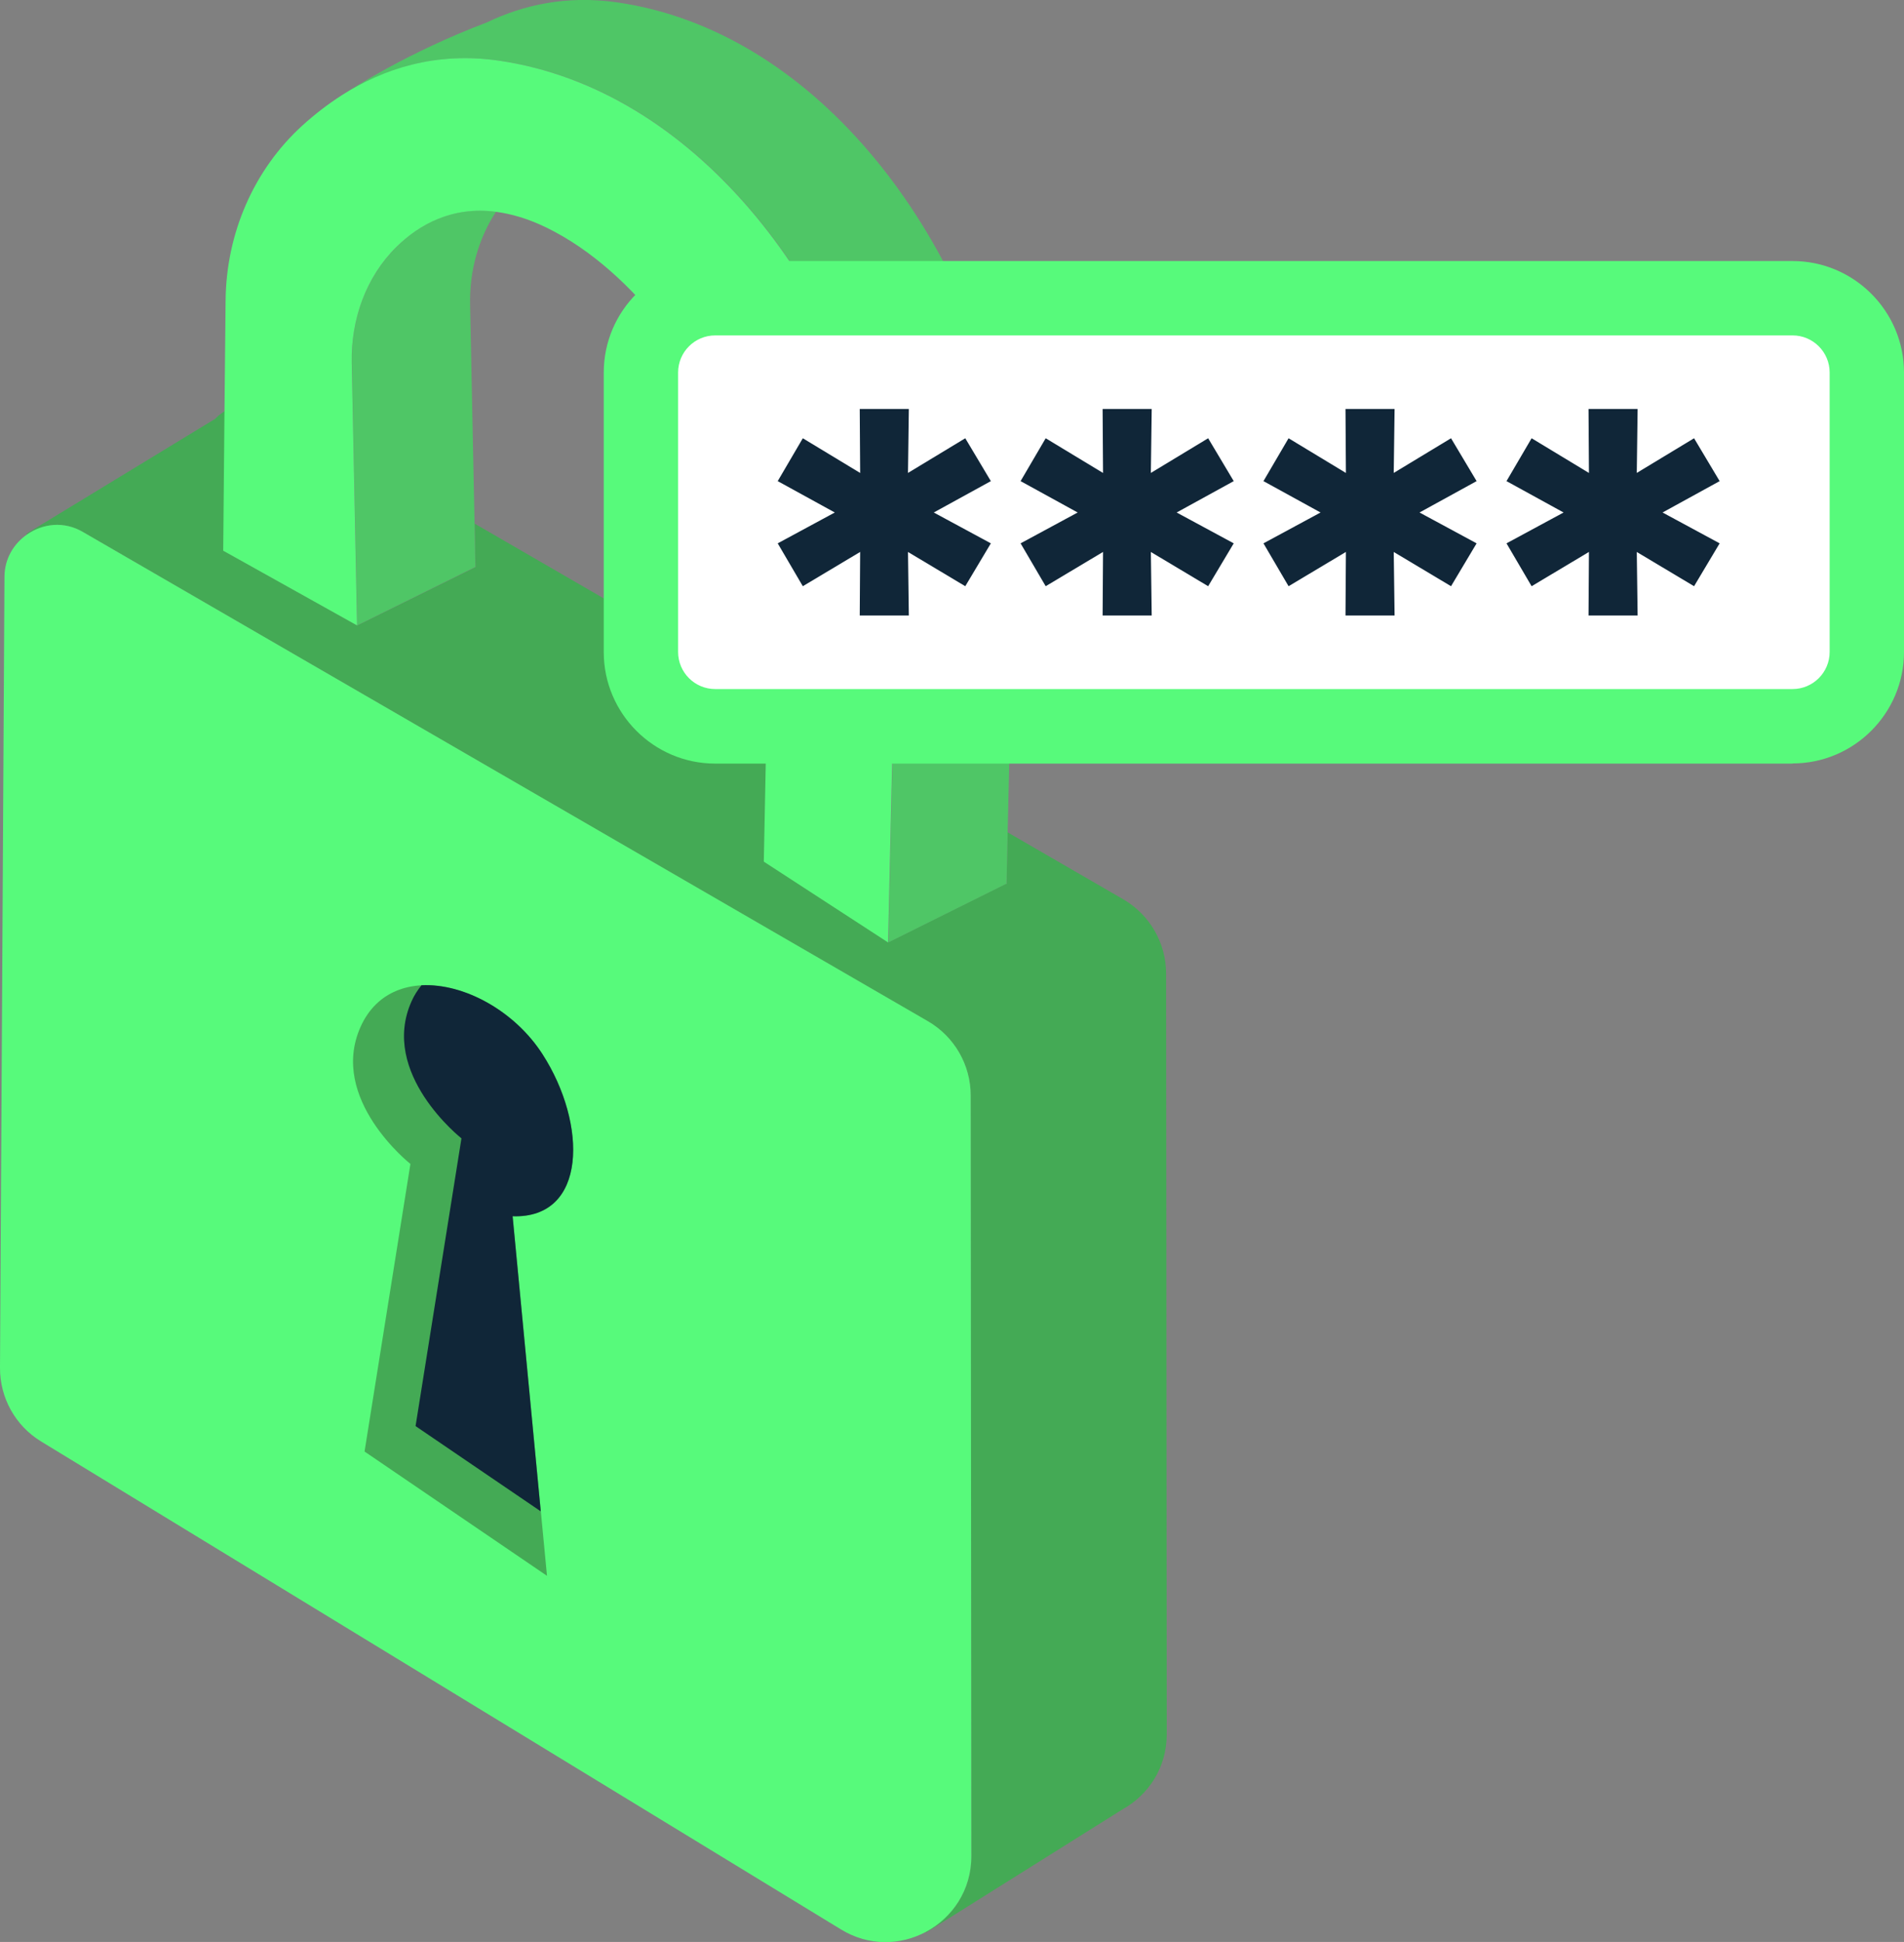 <?xml version="1.0" encoding="UTF-8"?><svg id="Capa_13" xmlns="http://www.w3.org/2000/svg" viewBox="0 0 119.08 121.41"><rect x="0" y="0" width="119.08" height="121.41" fill="#808080" stroke="none"/><defs><style>.cls-1{fill:#fff;}.cls-2{fill:#102638;}.cls-3{fill:#4fc666;}.cls-4{fill:none;}.cls-5{fill:#4a5;}.cls-6{fill:#57fa7b;}</style></defs><g><path class="cls-4" d="M46.3,28.4c-2.25-4.94-6.44-11.4-12.11-14.17-1.15-.56-2.2-.87-3.17-.99-1.11,1.68-1.66,3.72-1.62,5.77l.28,13.73,18.31,10.6,.1-5.15c.06-3.01-.54-7.05-1.79-9.8Z"/><path class="cls-5" d="M72.97,108.42l-.04-47.55c0-1.91-1.02-3.68-2.67-4.64l-7.24-4.19-.07,3.23-.03-.02-7.36,3.66-7.77-5.05,.21-10.52-18.31-10.6,.05,2.72h-.01s-7.38,3.64-7.38,3.64l-8.35-4.66,.08-8.75c-.23,.14-.44,.3-.63,.5L1.65,33.37l.05,.04c.98-.67,2.3-.84,3.47-.16l52.87,30.61c1.65,.96,2.67,2.72,2.67,4.64l.04,47.55c0,2.14-1.19,3.85-2.84,4.73v.05s12.28-7.7,12.28-7.7c1.61-.89,2.78-2.59,2.78-4.7Z"/><path class="cls-6" d="M60.75,116.04l-.04-47.55c0-1.91-1.02-3.68-2.67-4.64L5.17,33.25c-1.17-.68-2.49-.52-3.47,.16-.83,.57-1.41,1.5-1.42,2.64L0,85.51c-.01,1.88,.96,3.63,2.57,4.61l50.03,30.51c1.75,1.07,3.74,.99,5.31,.15,1.64-.88,2.84-2.59,2.84-4.73Z"/><path class="cls-3" d="M31.02,13.24c-2.73-.36-4.78,.77-6.23,2.21-1.9,1.88-2.84,4.53-2.78,7.2l.33,16.45,7.38-3.65h.01s-.05-2.71-.05-2.71l-.28-13.73c-.04-2.05,.51-4.08,1.62-5.77Z"/><path class="cls-3" d="M31.21,3.79c12.21,1.77,21.55,13.95,24.45,27.29,.34,1.54,.46,3.13,.43,4.71l-.53,23.13,7.36-3.66,.03,.02,.07-3.23,.46-19.9c.04-1.58-.09-3.16-.43-4.71C60.16,14.1,50.82,1.92,38.61,.15c-3.17-.46-5.89,.16-8.18,1.26-4.89,1.85-8.39,4.11-9.01,4.53,2.58-1.64,5.84-2.72,9.79-2.15Z"/><path class="cls-6" d="M13.98,34.44l8.35,4.66-.33-16.45c-.05-2.67,.88-5.32,2.78-7.2,1.45-1.43,3.5-2.56,6.23-2.21,.97,.13,2.02,.43,3.17,.99,5.67,2.77,9.86,9.23,12.11,14.17,1.25,2.74,1.85,6.78,1.79,9.8l-.1,5.15-.21,10.52,7.77,5.05,.53-23.13c.04-1.58-.09-3.16-.43-4.71-2.9-13.34-12.24-25.52-24.45-27.29-3.95-.57-7.21,.51-9.79,2.15-.91,.58-1.74,1.23-2.48,1.9-3.07,2.79-4.77,6.78-4.81,10.93l-.07,6.92-.08,8.75Z"/><path class="cls-5" d="M25.67,72.77s-5.14-4.05-3.12-8.57c2.03-4.52,8.57-2.65,11.38,1.71,2.81,4.36,2.81,10.29-1.87,10.13l2.15,22.48-11.41-7.77,2.87-17.99Z"/><path class="cls-2" d="M33.82,94.49l-1.76-18.45c4.68,.16,4.68-5.77,1.87-10.13-1.74-2.71-4.92-4.45-7.57-4.31-.23,.29-.45,.61-.62,1-2.03,4.52,3.12,8.57,3.12,8.57l-2.87,17.99,7.83,5.33Z"/></g><g><rect class="cls-1" x="40.08" y="18.64" width="76.68" height="26.77" rx="4.65" ry="4.65"/><path class="cls-6" d="M112.11,47.74H44.73c-3.84,0-6.97-3.13-6.97-6.97V23.29c0-3.84,3.13-6.97,6.97-6.97H112.11c3.84,0,6.97,3.13,6.97,6.97v17.47c0,3.84-3.13,6.97-6.97,6.97ZM44.73,20.97c-1.28,0-2.32,1.04-2.32,2.32v17.47c0,1.28,1.04,2.32,2.32,2.32H112.11c1.28,0,2.32-1.04,2.32-2.32V23.29c0-1.28-1.04-2.32-2.32-2.32H44.73Z"/><g><path class="cls-2" d="M61.97,30.08l-4.35,2.39v-.85l4.35,2.35-1.6,2.68-4.05-2.42,.46-.29,.06,4.54h-3.07l.03-4.54,.46,.29-4.05,2.42-1.57-2.68,4.35-2.35v.85l-4.35-2.39,1.57-2.68,4.05,2.45-.46,.26-.03-4.54h3.07l-.06,4.54-.46-.26,4.05-2.45,1.6,2.68Z"/><path class="cls-2" d="M77.16,30.08l-4.35,2.39v-.85l4.35,2.35-1.6,2.68-4.05-2.42,.46-.29,.06,4.54h-3.07l.03-4.54,.46,.29-4.05,2.42-1.57-2.68,4.35-2.35v.85l-4.35-2.39,1.57-2.68,4.05,2.45-.46,.26-.03-4.54h3.07l-.06,4.54-.46-.26,4.05-2.45,1.6,2.68Z"/><path class="cls-2" d="M92.35,30.08l-4.35,2.39v-.85l4.35,2.35-1.6,2.68-4.05-2.42,.46-.29,.06,4.54h-3.07l.03-4.54,.46,.29-4.05,2.42-1.57-2.68,4.35-2.35v.85l-4.35-2.39,1.57-2.68,4.05,2.45-.46,.26-.03-4.54h3.07l-.06,4.54-.46-.26,4.05-2.45,1.6,2.68Z"/><path class="cls-2" d="M107.55,30.08l-4.35,2.39v-.85l4.35,2.35-1.6,2.68-4.05-2.42,.46-.29,.06,4.54h-3.07l.03-4.54,.46,.29-4.05,2.42-1.57-2.68,4.35-2.35v.85l-4.35-2.39,1.57-2.68,4.05,2.45-.46,.26-.03-4.54h3.07l-.06,4.54-.46-.26,4.05-2.45,1.6,2.68Z"/></g></g></svg>